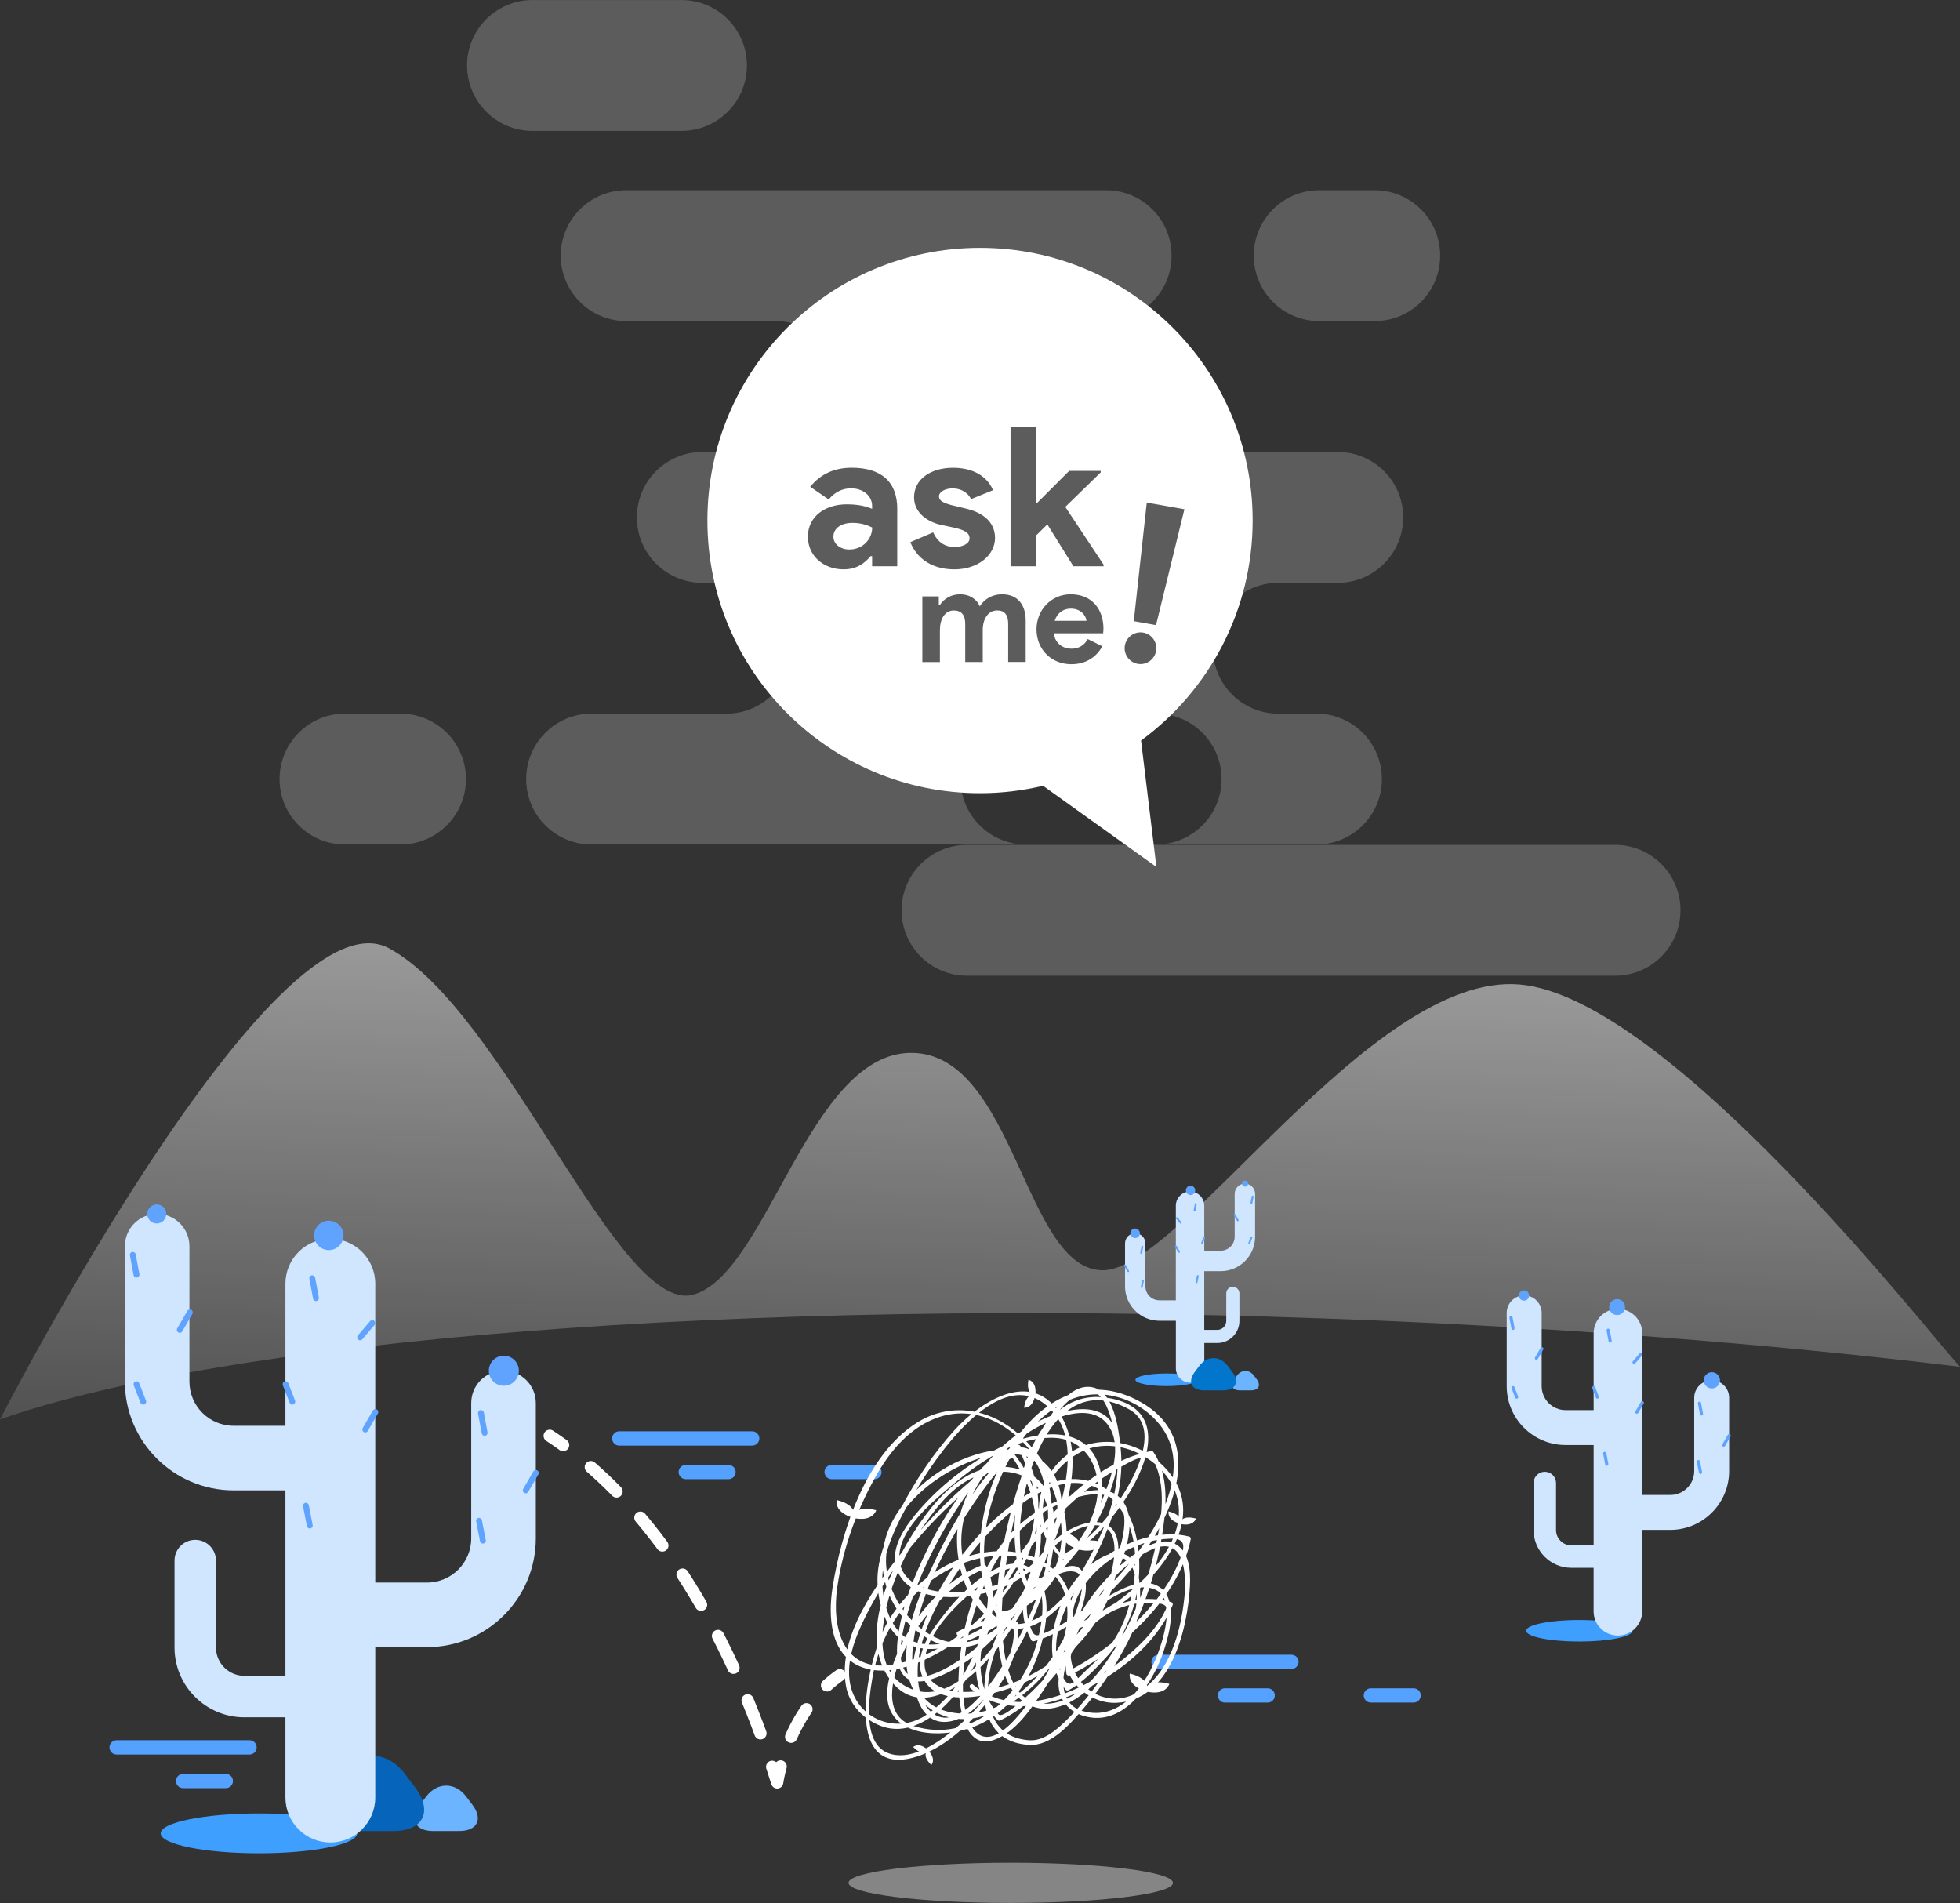<?xml version="1.0" encoding="utf-8"?>
<!-- Generator: Adobe Illustrator 23.0.3, SVG Export Plug-In . SVG Version: 6.00 Build 0)  -->
<svg version="1.1" id="Layer_1" xmlns="http://www.w3.org/2000/svg" xmlns:xlink="http://www.w3.org/1999/xlink" x="0px" y="0px"
	 viewBox="0 0 480 465.98" style="enable-background:new 0 0 480 465.98;" xml:space="preserve">
<rect x="0" y="0" width="480" height="465.98" fill="#333333" stroke="none"/>
<style type="text/css">
	.st0{opacity:0.5;fill:url(#SVGID_1_);}
	.st1{fill:#FFFFFF;}
	.st2{opacity:0.2;}
	.st3{fill:#55A1FF;}
	.st4{opacity:0.4;fill:#FFFFFF;}
	.st5{fill:none;stroke:#FFFFFF;stroke-width:3;stroke-linecap:round;stroke-linejoin:round;}
	.st6{fill:none;stroke:#FFFFFF;stroke-width:3;stroke-linecap:round;stroke-linejoin:round;stroke-dasharray:8.678,8.678;}
	.st7{fill:none;stroke:#FFFFFF;stroke-width:3;stroke-linecap:round;stroke-linejoin:round;stroke-dasharray:7.722,7.722;}
	.st8{fill:#3E9FFF;}
	.st9{fill:#6CB4FF;}
	.st10{fill:#0665BA;}
	.st11{fill:#D0E6FF;}
	.st12{fill:#60A3FE;}
	.st13{fill:#0276CC;}
</style>
<g>
	
		<linearGradient id="SVGID_1_" gradientUnits="userSpaceOnUse" x1="190.055" y1="231.135" x2="190.055" y2="350.913" gradientTransform="matrix(0.999 0.036 -0.036 0.999 62.084 -1.358)">
		<stop  offset="0" style="stop-color:#FFFFFF"/>
		<stop  offset="1" style="stop-color:#FFFFFF;stop-opacity:0.3"/>
	</linearGradient>
	<path class="st0" d="M480,334.69c-46.9-5.69-99.8-9.84-155.85-11.84C179.84,317.68,55.26,328.16,0,347.57
		c0,0,67.11-130.73,95.34-115.33c28.23,15.4,56.16,89.56,74.32,84.81c18.16-4.75,28.52-59.54,53.69-59.24
		c25.17,0.3,27.53,53.15,46.69,53.24c19.16,0.09,65.55-72.98,102.02-69.99C408.54,244.06,473.2,327.55,480,334.69z"/>
	<g>
		<path class="st1" d="M266.07,152.01h-7.77c0.56-1.87,2.07-2.98,3.9-2.98C264.79,149.02,265.97,150.83,266.07,152.01z
			 M204.1,131.41c0,1.9,1.82,3.15,3.87,3.15c3.34,0,5.63-2.57,5.63-5.39c-1.48-0.72-2.96-1.14-4.81-1.14
			C205.78,128.03,204.1,129.51,204.1,131.41z M279.44,181.33l3.76,30.96l-27.76-19.88c-4.95,1.18-10.11,1.82-15.43,1.82
			c-36.87,0-66.77-29.89-66.77-66.77c0-36.87,29.89-66.77,66.77-66.77c36.88,0,66.76,29.89,66.76,66.77
			C306.76,149.58,296,169.18,279.44,181.33z M277.66,152.1l5.45,0.96l6.95-28.37l-9.22-1.63L277.66,152.1z M219.74,124.64
			c0-6.67-3.91-10.11-11.16-10.11c-4.29,0-7.67,1.58-10.16,4.67l4.53,3.1c1.48-1.81,3.34-2.72,5.48-2.72c2.92,0,5.15,1.82,5.15,4.29
			v0.72c-1.28-0.53-3.15-1.1-6.19-1.1c-5.49,0-9.54,3.1-9.54,7.92c0,4.72,3.86,8.01,8.73,8.01c3.23,0,5.15-1.48,6.63-3.24h0.37v2.48
			h6.15V124.64z M233.71,139.42c5.97,0,9.97-3.62,9.97-7.67c0-3.44-2.29-6.05-7.06-7.2l-3.58-0.86c-1.91-0.52-3.09-1.04-3.09-2.14
			c0-1.15,1.58-1.96,3.33-1.96c1.72,0,3.62,0.77,4.53,2.63l5.39-2.19c-1.67-3.82-5.39-5.49-9.82-5.49c-5.34,0-9.53,2.72-9.53,7.25
			c0,4,3.67,6.1,6.57,6.72l3.3,0.71c2.72,0.62,3.72,1.34,3.72,2.62c0,1.14-1.43,2.1-3.72,2.1c-2.23,0-4.1-1.15-5.19-3.58l-5.58,2.39
			C224.23,136.13,227.61,139.42,233.71,139.42z M251.19,151.98c0-3.8-1.87-6.46-5.77-6.46c-2.62,0-4.46,1.34-5.48,2.95
			c-0.68-1.67-2.39-2.95-4.86-2.95c-2.09,0-3.89,1.05-4.91,2.62h-0.26v-2.1h-4.03v16.07h4.3v-7.81c0-2.72,1.21-4.82,3.38-4.82
			c1.87,0,2.82,1.08,2.82,3.28v9.34h4.29v-7.81c0-2.72,1.31-4.82,3.54-4.82c1.8,0,2.69,1.08,2.69,3.28v9.34h4.29V151.98z
			 M270.23,153.95c0-4.82-2.85-8.43-8.03-8.43c-4.85,0-8.36,3.93-8.36,8.56c0,4.95,3.63,8.56,8.52,8.56c3.64,0,6.13-1.77,7.61-4.39
			l-3.58-1.77c-0.76,1.35-2,2.36-3.97,2.36c-2,0-4-1.15-4.36-3.77h12.1c0-0.13,0-0.26,0.03-0.36c0-0.1,0-0.23,0.03-0.36V153.95z
			 M270.28,138.28l-9.39-14.16l8.67-8.44v-0.38h-7.72l-7.82,7.82h-0.29v-18.59h-6.25v34.13h6.25v-7.53l2.76-2.72l6.38,10.25h7.4
			V138.28z M283.12,159.4c0.37-2.12-1.03-4.13-3.14-4.5c-2.11-0.37-4.12,1.04-4.5,3.15c-0.37,2.11,1.04,4.13,3.15,4.5
			C280.74,162.92,282.75,161.51,283.12,159.4z"/>
		<g class="st2">
			<g>
				<g>
					<path class="st1" d="M327.62,142.71H171.99c-8.85,0-16.02-7.18-16.02-16.02c0-8.85,7.17-16.02,16.02-16.02h155.63
						c8.85,0,16.02,7.17,16.02,16.02C343.64,135.53,336.47,142.71,327.62,142.71z"/>
				</g>
				<g>
					<path class="st1" d="M395.52,238.92H236.81c-8.85,0-16.02-7.18-16.02-16.02c0-8.85,7.18-16.02,16.02-16.02h158.71
						c8.85,0,16.03,7.17,16.03,16.02C411.55,231.75,404.37,238.92,395.52,238.92z"/>
				</g>
				<g>
					<path class="st1" d="M235.23,190.77c0-8.85,7.18-16.03,16.02-16.03H144.88c-8.85,0-16.02,7.18-16.02,16.03
						c0,8.85,7.17,16.02,16.02,16.02h106.37C242.41,206.79,235.23,199.61,235.23,190.77z"/>
					<path class="st1" d="M299.16,190.77c0,8.85-7.18,16.02-16.03,16.02h39.27c8.85,0,16.02-7.18,16.02-16.02
						c0-8.85-7.17-16.03-16.02-16.03h-39.27C291.98,174.74,299.16,181.92,299.16,190.77z"/>
				</g>
				<g>
					<path class="st1" d="M336.67,78.62h-13.61c-8.85,0-16.02-7.18-16.02-16.02c0-8.85,7.17-16.02,16.02-16.02h13.61
						c8.85,0,16.02,7.18,16.02,16.02C352.7,71.44,345.52,78.62,336.67,78.62z"/>
				</g>
				<g>
					<path class="st1" d="M166.89,32.05h-36.48c-8.85,0-16.03-7.18-16.03-16.02c0-8.85,7.18-16.02,16.03-16.02h36.48
						c8.85,0,16.03,7.17,16.03,16.02C182.92,24.87,175.74,32.05,166.89,32.05z"/>
				</g>
				<g>
					<path class="st1" d="M98.09,206.79H84.48c-8.86,0-16.02-7.18-16.02-16.02c0-8.85,7.17-16.03,16.02-16.03h13.61
						c8.84,0,16.02,7.18,16.02,16.03C114.12,199.61,106.94,206.79,98.09,206.79z"/>
				</g>
				<g>
					<path class="st1" d="M270.9,78.62H153.35c-8.85,0-16.03-7.18-16.03-16.02c0-8.85,7.18-16.02,16.03-16.02H270.9
						c8.85,0,16.02,7.18,16.02,16.02C286.92,71.44,279.74,78.62,270.9,78.62z"/>
				</g>
			</g>
			<path class="st1" d="M256.09,94.64c0-8.85,7.18-16.02,16.02-16.02h-82.18c8.85,0,16.02,7.17,16.02,16.02
				c0,8.85-7.17,16.03-16.02,16.03h82.18C263.26,110.67,256.09,103.49,256.09,94.64z"/>
			<path class="st1" d="M297.04,158.73c0-8.85,7.17-16.03,16.02-16.03H177.89c8.85,0,16.02,7.17,16.02,16.03
				c0,8.85-7.17,16.02-16.02,16.02h135.17C304.21,174.75,297.04,167.58,297.04,158.73z"/>
		</g>
	</g>
	<g>
		<g>
			<path class="st3" d="M184.21,353.98h-32.56c-0.97,0-1.74-0.78-1.74-1.75c0-0.97,0.78-1.75,1.74-1.75h32.56
				c0.97,0,1.75,0.78,1.75,1.75C185.97,353.19,185.18,353.98,184.21,353.98z"/>
		</g>
		<g>
			<g>
				<path class="st3" d="M178.41,362.2h-10.47c-0.97,0-1.75-0.78-1.75-1.74c0-0.96,0.78-1.75,1.75-1.75h10.47
					c0.96,0,1.75,0.78,1.75,1.75C180.16,361.42,179.38,362.2,178.41,362.2z"/>
			</g>
			<g>
				<path class="st3" d="M214.14,362.2h-10.48c-0.96,0-1.75-0.78-1.75-1.74c0-0.96,0.78-1.75,1.75-1.75h10.48
					c0.96,0,1.75,0.78,1.75,1.75C215.89,361.42,215.11,362.2,214.14,362.2z"/>
			</g>
		</g>
		<g>
			<path class="st3" d="M61.11,429.63H28.55c-0.96,0-1.74-0.78-1.74-1.75c0-0.97,0.78-1.75,1.74-1.75h32.56
				c0.96,0,1.75,0.77,1.75,1.75C62.86,428.85,62.08,429.63,61.11,429.63z"/>
		</g>
		<g>
			<g>
				<path class="st3" d="M55.31,437.86H44.84c-0.97,0-1.75-0.78-1.75-1.75c0-0.96,0.78-1.74,1.75-1.74h10.47
					c0.96,0,1.74,0.78,1.74,1.74C57.06,437.08,56.28,437.86,55.31,437.86z"/>
			</g>
			<g>
				<path class="st3" d="M91.04,437.86H80.56c-0.96,0-1.75-0.78-1.75-1.75c0-0.96,0.79-1.74,1.75-1.74h10.48
					c0.97,0,1.75,0.78,1.75,1.74C92.79,437.08,92.01,437.86,91.04,437.86z"/>
			</g>
		</g>
		<g>
			<path class="st3" d="M316.27,408.68h-32.56c-0.96,0-1.74-0.78-1.74-1.74c0-0.96,0.78-1.74,1.74-1.74h32.56
				c0.97,0,1.75,0.78,1.75,1.74C318.01,407.9,317.23,408.68,316.27,408.68z"/>
		</g>
		<g>
			<g>
				<path class="st3" d="M310.46,416.91h-10.47c-0.96,0-1.75-0.78-1.75-1.75c0-0.97,0.79-1.75,1.75-1.75h10.47
					c0.97,0,1.74,0.78,1.74,1.75C312.21,416.13,311.43,416.91,310.46,416.91z"/>
			</g>
			<g>
				<path class="st3" d="M346.19,416.91h-10.48c-0.96,0-1.74-0.78-1.74-1.75c0-0.97,0.78-1.75,1.74-1.75h10.48
					c0.96,0,1.75,0.78,1.75,1.75C347.94,416.13,347.15,416.91,346.19,416.91z"/>
			</g>
		</g>
	</g>
	<g>
		<g>
			<g>
				<path class="st1" d="M235.06,400.53c3.14-1.64,6.24-3.08,9.85-3.17c3.14-0.07,3.58,1.11,3.32,3.67
					c-0.33,3.21-1.71,6.31-3.24,9.1c-3.07,5.62-7.6,10.52-12.65,14.42c-3.83,2.96-9.68,6.58-14.71,4.78
					c-6.51-2.33-4.83-13.54-3.97-18.51c2.49-14.47,13.24-27.19,28.07-29.6c5.2-0.85,10.89-0.05,15.12,3.25
					c4.88,3.81,5.23,10.35,3.88,15.92c-1.16,4.79-16.49,34.31-23.04,21.9c-2.38-4.5-1.99-10.53-1.53-15.4
					c0.64-6.73,2.49-13.35,5.21-19.53c2.74-6.19,6.76-11.99,12.37-15.89c4.39-3.05,13.71-7.64,19.03-4.56
					c4.38,2.54,2.14,10.17,1.02,13.81c-2.08,6.71-5.58,13-9.36,18.88c-3.79,5.89-8.2,11.51-13.43,16.2
					c-0.82,0.74-5.48,4.99-6.4,4.03c-2.67-2.78-3.97-6.46-4.37-10.23c-0.88-8.23,3.12-16.7,7.23-23.54
					c4.52-7.54,10.47-14.27,17.13-19.98c2.94-2.52,6.11-4.76,9.49-6.64c2.41-1.34,7.17-4.46,8.7-1.21
					c3.25,6.89,1.29,16.24-0.45,23.25c-2.13,8.55-5.69,16.89-10.55,24.23c-3.77,5.7-9.49,12.2-17.02,11.43
					c-6.8-0.7-8.48-9.33-9.09-14.76c-0.86-7.72,0.05-15.68,1.31-23.3c1.04-6.29,2.44-12.71,4.88-18.62
					c2.75-6.66,5.62-15.62,12.48-19.25c8.12-4.3,9.47,14.63,9.32,18.64c-0.3,7.65-3.49,15.38-7.08,22.03
					c-3.27,6.06-8.15,13.28-15.07,15.42c-8.09,2.51-13.44-7.38-15.23-13.71c-3.34-11.82,3.5-23.46,12.5-30.66
					c5.12-4.09,18.89-11.73,23.3-2.76c2.58,5.25-0.3,12.53-2.28,17.45c-2.66,6.61-6.85,12.12-11.74,17.24
					c-5.11,5.34-10.95,10.11-17.39,13.76c-5.04,2.85-11.65,5.56-17.37,3.17c-6.04-2.53-7.89-11.84-7.05-17.6
					c1.04-7.14,5.04-14.17,8.7-20.24c5.55-9.19,21.76-32.11,33.36-17.67c4.92,6.12,3.1,15.85,1.27,22.74
					c-2.18,8.18-5.95,16-10.48,23.12c-3.5,5.5-7.6,9.84-12.94,13.54c-3.17,2.19-6.94,4.63-10.9,4.97
					c-18.98,1.65,25.24-84.44,31.03-44.25c0.95,6.6,0.16,11.93-2.33,18.09c-3.18,7.85-7.67,15.36-13.23,21.74
					c-5.02,5.76-12.34,11.07-19.77,6.18c-6.32-4.16-5.24-13.44-3.67-19.7c1.92-7.65,5.77-14.89,10.41-21.22
					c3.77-5.14,8.42-10.03,14.97-10.94c10.96-1.51,15.26,6.49,14.49,16.3c-0.84,10.64-5.54,21.31-11.14,30.27
					c-2.63,4.2-10.82,16.92-17.33,12.6c-3.8-2.53-4.3-9.07-3.8-13.04c1.01-8.09,5.53-15.87,10.04-22.46
					c7.31-10.68,26.94-31.37,39.22-15.04c5.34,7.11,4.4,17.94,1.79,25.86c-1.3,3.95-3.44,7.66-6.4,10.6
					c-1.76,1.74-3.61,3.37-5.34,5.14c-1.24,1.27-2.37,2.37-3.51,0.56c-0.5-0.8-0.85-1.69-1.18-2.57
					c-2.38-6.41,0.44-13.97,3.91-19.39c2.05-3.2,7.79-10.42,12.31-7.43c2.59,1.71,2.61,6.3,2.65,8.98c0.04,3.63-1.11,6.48-2.68,9.69
					c-3.75,7.65-8.85,15.16-15.01,21.07c-2.25,2.15-5.26,4.66-8.57,4.45c-5.05-0.32-8.43-2.95-9.64-7.88
					c-1.88-7.68,1.66-17.06,6.05-23.27c2.3-3.26,10.03-11.49,14.81-10.06c3.67,1.09,0.26,9.52-0.53,11.47
					c-4.34,10.76-14.69,24.03-27.57,23.19c-18.06-1.17-11.25-23.42-6.74-33.67c3.17-7.21,7.26-14.05,11.83-20.46
					c1.74-2.44,3.6-4.79,5.59-7.02c0.87-0.98,1.8-1.9,2.77-2.79c1.18-1.08,1.75,1.41,2.34,2.63c9.93,20.56-12.71,46.32-32.71,49.37
					c-11.99,1.83-14.64-9.15-13.3-18.82c1.36-9.78,5.09-19.91,10.09-28.41c3.34-5.68,8.02-10.94,14.34-13.24
					c20.89-7.59,39.86,26.78,25.55,41.98c-1.9,2.02-4.32,3.48-6.82,4.62c-2.26,1.03-3.2,1.21-4.47-1.17
					c-1.01-1.91-1.62-4.01-2.07-6.11c-1.73-8.09,0.17-16.84,3.25-24.35c3.1-7.57,8.36-14.86,15.74-18.73
					c7.7-4.04,17.11-1.64,22.77,4.71c11.68,13.11-4.8,33.9-14.35,42.81c-2.77,2.59-5.81,4.91-9.06,6.86
					c-1.29,0.78-2.65,1.44-4.04,2.03c-2.32,0.99-2.74,0.91-3.62-1.42c-2.3-6.1,0.26-12.78,4.06-17.64c2.8-3.58,7.77-7.86,12.68-7.23
					c6.93,0.88,2.68,13.81,1.37,17.2c-5.15,13.39-20.11,23.76-34.54,23.56c-4.79-0.07-10.01-2.19-9.44-7.79
					c0.76-7.41,8.77-14.54,14.14-18.87c3.64-2.93,9.93-6.26,13.08-0.95c2.55,4.31,1.6,10.46,0.42,15.02
					c-3.39,13.1-15.86,25.53-30.42,20.92c-7.73-2.45-5.24-11.89-2.81-17.31c3.15-7.06,8.48-13.52,14.68-18.1
					c1.38-1.02,2.86-1.86,4.42-2.57c1.49-0.68,1.51,1.81,1.71,2.92c0.73,4-0.16,8.32-1.26,12.16c-2.25,7.84-6.96,16.09-14.03,20.49
					c-6.72,4.18-15.48,1.06-17.85-6.52c-1.94-6.22,1.07-13.27,3.85-18.73c6.73-13.24,17.8-25.42,29.6-34.34
					c1.83-1.38,3.75-2.68,5.85-3.61c0.42-0.19,3,4.79,3.35,5.53c1.11,2.3,1.76,4.79,2.21,7.3c1.51,8.33-0.66,17.39-5.35,24.38
					c-4.29,6.4-11.54,10.17-18.95,6.74c-6.8-3.15-12.08-11.22-12.12-18.7c-0.07-11.91,11.7-21.29,21.95-24.87
					c4.76-1.66,10.6-2.33,15.09,0.44c5.2,3.21,5.59,10.75,4.31,16.07c-2.82,11.76-17.15,17.1-28.05,15.86
					c-4.38-0.5-9.42-2.61-9.98-7.53c-0.82-7.14,7.55-14.05,12.24-18.04c6.89-5.86,15.79-12.29,25.3-12.13
					c6.1,0.09,10.18,4.5,10.9,10.34c0.87,7.05-3.18,14.03-7.83,18.96c-1.19,1.26-8.45,7.77-9.15,6.29c-1.59-3.37-1.91-7.41-2-11.08
					c-0.33-13.21,7.8-41.82,26.67-31.53c7.5,4.09,2.32,14.77-0.79,19.95c-3.57,5.94-8.73,12.3-15.02,15.48
					c-1.49,0.76-4.47-6.1-4.79-7.14c-0.61-2.04-0.53-4.2-0.19-6.27c0.83-5.07,4.67-9.29,9.12-11.55c9.79-5,23.73,3.35,23.95,14.27
					c0.18,9.25-8.36,17.41-15.16,22.47c-0.58,0.43-10.5,6.4-10.67,5.59c-1.02-5.06,2.28-9.88,5.69-13.21
					c3.12-3.04,7.07-5.17,11.14-6.61c2.28-0.81,4.71-1.2,7.12-1.26c3.8-0.09,3.25,2.28,2.12,5.14c-4.2,10.61-14.1,19.37-23.6,25.23
					c-0.95,0.59-1.94,1.12-2.93,1.64c-0.62,0.33-0.33-0.73-0.33-1.45c0.01-1.54,0.36-3.09,0.77-4.57c0.96-3.5,2.77-6.75,4.75-9.77
					c3.52-5.4,8.44-10.83,14.4-13.54c8.4-3.81,8.63,6.67,7.99,12.2c-0.93,8.12-3.54,18.08-11.07,22.59
					c-10.39,6.24-21.34-5.87-14.74-15.71c3.14-4.7,12.59-11.81,18.61-9.33c5.25,2.16,2.13,12.01,0.81,15.58
					c-2.86,7.71-9.16,16.92-18.57,14.17c-4.94-1.44-5.25-6.85-4.05-11c1.43-4.97,5.08-9.19,9.25-12.11
					c2.36-1.65,5.12-2.65,7.94-3.16c1.26-0.23,8.32-0.75,7.32,1.43c-2.52,5.47-7.37,9.88-12.07,13.47
					c-9.29,7.09-24.9,13.85-35.13,4.93c-0.54-0.47-1.17,0.44-0.64,0.9c7.75,6.76,18.47,4.62,27.05,0.71
					c9.09-4.14,18.58-11.63,22.47-21.09c0.11-0.26-0.04-0.63-0.32-0.71c-12.42-3.63-26.36,5.82-27.6,18.85
					c-0.45,4.79,2.43,8.24,6.99,9.23c5.11,1.11,9.24-1.43,12.53-5.11c3.71-4.15,6.11-9.63,7.35-15.01
					c0.78-3.35,1.37-8.83-1.72-11.33c-4.02-3.24-9.96,0.16-13.6,2.31c-4.52,2.67-8.61,6.61-9.8,11.88
					c-1.66,7.35,5.21,14.14,12.38,13.83c13.38-0.57,17.44-18.05,18.02-28.62c0.2-3.64-0.11-8.59-3.83-10.41
					c-3.47-1.68-7.94,1.32-10.59,3.26c-8.08,5.92-17.37,17.99-15.83,28.65c0.05,0.35,0.46,0.56,0.78,0.4
					c12.8-6.38,26.76-18.8,29.68-33.41c0.04-0.22-0.14-0.51-0.36-0.57c-12.33-3.26-32.18,8.38-29.3,22.64
					c0.08,0.38,0.44,0.53,0.78,0.41c14.56-5.2,38.25-26.54,20.94-41.46c-7.23-6.23-18.29-6.79-24.87,0.73
					c-6.26,7.16-5.79,16.66,1.22,23.07c0.14,0.13,0.39,0.12,0.56,0.05c11.53-5.19,33.62-36.02,10.4-39.46
					c-20.69-3.07-26.83,33.57-19.69,46.97c0.13,0.25,0.46,0.42,0.74,0.27c9.97-5.73,20.47-17.07,17.37-29.61
					c-3.08-12.38-17.71-9.13-25.93-4.72c-7.72,4.14-15.2,10.27-20.52,17.25c-2.41,3.16-4.89,7.83-3.35,11.89
					c3.15,8.29,15.73,7.39,22.5,5.56c10.04-2.73,18.36-10.74,17.89-21.68c-0.43-9.96-7.77-14.49-17.19-12.91
					c-9.81,1.64-19.95,8.72-24.47,17.64c-5.29,10.44-0.82,23.2,9.62,28.71c9.89,5.23,18.76-1.87,23.26-10.61
					c5.69-11.03,4.93-25.2-2.84-34.98c-0.16-0.2-0.44-0.24-0.66-0.15c-4.34,1.77-8.11,5.08-11.6,8.13c-5.23,4.58-10,9.71-14.4,15.09
					c-7.16,8.76-16.56,21.5-14.57,33.59c0.8,4.83,4.46,8.52,8.97,10.08c5.45,1.89,10.91-1.07,14.83-4.69
					c7.97-7.37,15.85-23.93,10.54-34.65c-0.14-0.29-0.45-0.37-0.73-0.27c-11.29,4.11-21.39,17.66-23.3,29.35
					c-2.21,13.57,14.54,13.79,23.17,9.37c9.56-4.89,15.08-16.49,15.65-26.85c0.42-7.65-3.57-14.97-11.97-11.07
					c-6.26,2.9-11.72,9.19-15.6,14.72c-2.36,3.37-4.59,8.02-2.72,12.08c3.97,8.66,19.42,3.75,25.41,1
					c12.3-5.64,22.42-18.16,22.5-32.11c0.05-10.22-10-7.32-15.24-2.83c-7.07,6.06-10.74,16.2-6.11,24.77
					c0.11,0.21,0.35,0.37,0.6,0.31c18.65-4.58,52.43-45.25,25.23-59.11c-27.19-13.86-47.83,33.43-33.95,53.15
					c0.1,0.14,0.35,0.24,0.52,0.19c9.6-2.95,16.18-10.12,16.25-20.42c0.07-9.34-4.93-18.6-11.85-24.65
					c-7.09-6.21-16.73-7.81-24.86-2.65c-12.52,7.94-18.45,26.59-20.6,40.33c-1.11,7.07-0.65,16.55,7.16,19.49
					c6.98,2.62,15.55-1.35,21.32-5.07c15.86-10.21,29.21-31.1,17.44-49.18c-0.17-0.26-0.57-0.24-0.78-0.06
					c-9.7,7.76-16.59,20.53-21.6,31.64c-4.04,8.95-9.84,24.5-0.48,32.18c9.24,7.58,21.49,0.27,28.08-6.97
					c3.84-4.22,6.88-9.25,9.01-14.54c1.25-3.1,2.63-7.19,1.44-10.51c-2.99-8.36-18.14,8.81-19.7,11.49
					c-5.35,9.18-9.3,29.03,6.19,30.06c5.48,0.37,10.15-5.19,13.35-8.9c5-5.79,9.23-12.51,12.39-19.47
					c2.58-5.67,2.92-22.89-7.55-17.71c-10.56,5.22-16.72,22.96-9.18,32.58c0.15,0.19,0.45,0.25,0.66,0.14
					c3.65-1.93,6.95-5.59,9.74-8.61c2.35-2.54,3.96-5.72,5.21-8.92c2.71-6.92,3.24-14.99,1.14-22.13
					c-1.7-5.75-6.1-10.72-12.17-11.84c-6-1.11-11.64,1.76-16.4,5.13c-11.89,8.41-22.15,23.27-25.17,37.57
					c-1.12,5.29,0,17.05,7.77,16.52c7.13-0.48,12.89-10.13,16.08-15.42c5.21-8.64,9.23-18.58,10.31-28.65
					c0.76-7.01-0.63-15.39-8.32-17.7c-11.17-3.35-19.55,5.59-25.15,13.97c-6.18,9.24-14.23,25.72-7.36,36.51
					c7.96,12.5,21.59,0.33,27.35-7.25c4.71-6.2,8.47-13.29,11.2-20.58c1.99-5.31,2.19-10.08,1.53-15.67
					c-0.52-4.35-2.06-12.84-8.09-12.44c-5.69,0.38-10.34,6.56-13.45,10.68c-5.17,6.85-9.26,14.63-12.44,22.59
					c-2.78,6.95-9.29,29.26,6.24,22.97c10.83-4.38,18.22-13.58,23.67-23.54c5.92-10.82,13.44-28.19,6.65-40.21
					c-6.77-11.99-19.48-4.08-26.12,3.19c-5.27,5.78-9.6,12.34-13.23,19.26c-2.67,5.09-5.53,11.02-5.73,16.87
					c-0.16,4.94,1.44,11.74,5.46,15.04c3.76,3.08,8.52,2.96,12.99,1.72c12.25-3.39,23.18-13.78,30.84-23.5
					c4.06-5.15,6.84-11.06,8.67-17.36c1.17-4.04,1.93-8.83,0-12.76c-3.44-7-13.36-3.93-18.59-1.29
					c-8.95,4.53-16.49,12.97-19.13,22.72c-2.56,9.46,1.18,25.33,12.14,27.85c5.21,1.2,10.2-2.99,13.45-6.49
					c4.8-5.16,8.18-11.71,10.7-18.23c2.48-6.4,3.73-12.87,2.98-19.7c-0.44-4.05-1.54-13.62-7.02-14.54
					c-4.72-0.79-8.42,4.45-10.65,7.82c-3.66,5.54-6.08,12.06-7.96,18.4c-3.8,12.87-6.38,28.06-3.51,41.34
					c0.94,4.39,3.07,8.89,7.49,10.59c4.85,1.87,10.03-0.9,13.6-4.02c11.19-9.79,17.15-27.38,18.77-41.72
					c0.62-5.49,0.56-11.86-2.7-16.57c-0.1-0.15-0.34-0.22-0.52-0.19c-14.11,2.71-26.11,16.22-33.76,27.52
					c-7.19,10.62-14.36,27.4-3.89,38.3c0.17,0.18,0.42,0.25,0.66,0.14c10.85-5.15,18.77-17.61,24.35-27.73
					c3.28-5.95,11.48-20.64,4.82-26.96c-2.95-2.81-8.15-1.57-11.5-0.43c-6.18,2.09-11.41,5.07-15.69,10.03
					c-8.01,9.28-11.81,22.75-12.16,34.82c-0.13,4.7,0.77,17.9,8.77,15.01c5.28-1.91,9.02-7.63,11.97-12.04
					c3.75-5.61,6.92-12.16,7.05-19.02c0.18-9.72-8.14-15.07-17.07-15.13c-11.73-0.08-22.32,7.61-28.1,17.39
					c-4.77,8.07-11.85,38.7,6.91,32.99c6.97-2.12,12.89-7.78,17.39-13.28c4.34-5.3,8.38-12.33,7.64-19.42
					c-0.02-0.18-0.17-0.37-0.35-0.42c-5.26-1.71-9.69-0.04-14.4,2.44C233.96,399.86,234.43,400.86,235.06,400.53L235.06,400.53z"/>
			</g>
		</g>
		<g>
			<path class="st1" d="M204.88,367.3c0,0-0.72,3.03,4.13,4.38C209.01,371.68,210.42,368.65,204.88,367.3z"/>
			<path class="st1" d="M214.58,369.81c0,0-0.82,3.01-5.72,1.86C208.86,371.67,209.08,368.33,214.58,369.81z"/>
		</g>
		<g>
			<path class="st1" d="M260.2,375.08c0,0-0.72,3.03,4.13,4.38C264.33,379.46,265.74,376.42,260.2,375.08z"/>
			<path class="st1" d="M269.9,377.59c0,0-0.82,3.01-5.72,1.86C264.18,379.45,264.4,376.11,269.9,377.59z"/>
		</g>
		<g>
			<path class="st1" d="M286.18,370.1c0,0-0.51,2.1,2.86,3.03C289.03,373.14,290.01,371.03,286.18,370.1z"/>
			<path class="st1" d="M292.9,371.85c0,0-0.57,2.08-3.96,1.29C288.93,373.13,289.08,370.82,292.9,371.85z"/>
		</g>
		<g>
			<path class="st1" d="M228.08,432.19c0,0,1.34-1.41-0.85-3.66C227.23,428.53,225.52,429.72,228.08,432.19z"/>
			<path class="st1" d="M223.64,427.79c0,0,1.39-1.36,3.67,0.79C227.31,428.58,226.14,430.31,223.64,427.79z"/>
		</g>
		<path class="st1" d="M276.68,409.81c0,0-0.73,3.03,4.12,4.38C280.8,414.19,282.21,411.16,276.68,409.81z"/>
		<path class="st1" d="M286.37,412.33c0,0-0.83,3.01-5.73,1.85C280.65,414.18,280.87,410.84,286.37,412.33z"/>
		<path class="st1" d="M250.8,344.7c0,0,2.14,0.29,2.73-3.15C253.53,341.56,251.34,340.79,250.8,344.7z"/>
		<path class="st1" d="M251.86,337.85c0,0,2.13,0.36,1.68,3.81C253.53,341.66,251.22,341.74,251.86,337.85z"/>
	</g>
	<path class="st4" d="M287.26,461.05c0,2.72-17.79,4.92-39.73,4.92c-21.94,0-39.73-2.21-39.73-4.92c0-2.72,17.79-4.93,39.73-4.93
		C269.47,456.12,287.26,458.33,287.26,461.05z"/>
	<g>
		<g>
			<path class="st5" d="M134.62,351.58c1.09,0.72,2.18,1.47,3.29,2.27"/>
			<path class="st6" d="M144.69,359.25c15.25,13.27,31.03,34.91,43.02,69.29"/>
			<path class="st5" d="M189.1,432.64c0.41,1.25,0.82,2.52,1.23,3.81c0,0,0.21-1.52,0.85-3.9"/>
			<path class="st7" d="M193.75,425.28c1.42-3.19,3.39-6.65,6.1-9.8"/>
			<path class="st5" d="M202.54,412.7c0.97-0.88,2.01-1.72,3.12-2.49"/>
		</g>
	</g>
	<g>
		<path class="st8" d="M87.47,448.93c0,2.69-10.77,4.88-24.06,4.88s-24.06-2.18-24.06-4.88c0-2.69,10.77-4.88,24.06-4.88
			S87.47,446.23,87.47,448.93z"/>
		<g>
			<path class="st9" d="M102.88,441.9c-2.69,3.56-1.24,6.46,3.21,6.46h6.36c4.46,0,5.9-2.91,3.22-6.46l-1.51-1.99
				c-2.69-3.56-7.09-3.56-9.78,0L102.88,441.9z"/>
		</g>
		<g>
			<path class="st10" d="M80.36,437.62c-4.47,5.91-2.07,10.75,5.34,10.75h10.58c7.41,0,9.82-4.83,5.34-10.75l-2.51-3.31
				c-4.47-5.91-11.79-5.91-16.26,0L80.36,437.62z"/>
		</g>
		<g>
			<path class="st11" d="M123.31,335.65c-4.37,0-7.91,3.54-7.91,7.91v33.15c0,5.96-4.85,10.81-10.82,10.81H91.9v-73.18
				c0-6.08-4.93-11-11-11c-6.08,0-11,4.92-11,11v34.79H57.21c-5.97,0-10.82-4.85-10.82-10.82v-33.15c0-4.37-3.54-7.91-7.9-7.91
				c-4.37,0-7.91,3.54-7.91,7.91v33.15c0,14.68,11.95,26.63,26.63,26.63H69.9v45.42H59.83c-3.83,0-6.94-3.12-6.94-6.94v-21.28
				c0-2.8-2.27-5.08-5.07-5.08c-2.81,0-5.08,2.27-5.08,5.08v21.28c0,9.42,7.67,17.09,17.09,17.09H69.9v19.65c0,6.08,4.92,11,11,11
				c6.07,0,11-4.92,11-11v-36.83h12.69c14.68,0,26.63-11.94,26.63-26.62v-33.15C131.22,339.19,127.68,335.65,123.31,335.65z"/>
			<g>
				<g>
					<path class="st12" d="M71.59,343.95c-0.29,0-0.56-0.18-0.67-0.46l-1.66-4.28c-0.14-0.37,0.04-0.79,0.41-0.93
						c0.37-0.15,0.79,0.04,0.93,0.41l1.66,4.28c0.14,0.37-0.04,0.79-0.41,0.93C71.76,343.93,71.67,343.95,71.59,343.95z"/>
				</g>
				<g>
					<path class="st12" d="M35.08,343.95c-0.29,0-0.56-0.18-0.67-0.46l-1.66-4.28c-0.14-0.37,0.04-0.79,0.41-0.93
						c0.37-0.15,0.79,0.04,0.93,0.41l1.66,4.28c0.14,0.37-0.04,0.79-0.41,0.93C35.26,343.93,35.17,343.95,35.08,343.95z"/>
				</g>
				<g>
					<path class="st12" d="M88.19,328.2c-0.17,0-0.33-0.06-0.47-0.17c-0.3-0.26-0.34-0.71-0.08-1.02l2.98-3.49
						c0.26-0.3,0.72-0.34,1.02-0.08c0.3,0.26,0.34,0.71,0.08,1.01l-2.98,3.49C88.59,328.11,88.39,328.2,88.19,328.2z"/>
				</g>
				<g>
					<path class="st12" d="M75.86,374.28c-0.33,0-0.64-0.24-0.7-0.58l-0.95-4.86c-0.08-0.39,0.18-0.77,0.57-0.84
						c0.38-0.08,0.77,0.18,0.84,0.57l0.95,4.86c0.08,0.39-0.18,0.77-0.57,0.84C75.96,374.28,75.91,374.28,75.86,374.28z"/>
				</g>
				<g>
					<path class="st12" d="M118.26,377.98c-0.34,0-0.64-0.24-0.7-0.58l-0.95-4.85c-0.08-0.39,0.18-0.77,0.57-0.85
						c0.4-0.08,0.77,0.18,0.84,0.57l0.95,4.85c0.08,0.39-0.18,0.77-0.57,0.84C118.35,377.97,118.31,377.98,118.26,377.98z"/>
				</g>
				<g>
					<path class="st12" d="M89.45,350.76c-0.12,0-0.25-0.03-0.36-0.1c-0.34-0.2-0.46-0.64-0.26-0.98l2.48-4.28
						c0.2-0.35,0.64-0.46,0.98-0.26c0.34,0.2,0.46,0.64,0.26,0.98l-2.48,4.28C89.94,350.63,89.69,350.76,89.45,350.76z"/>
				</g>
				<g>
					<path class="st12" d="M128.75,365.67c-0.12,0-0.25-0.03-0.36-0.1c-0.34-0.2-0.46-0.64-0.26-0.98l2.48-4.28
						c0.2-0.34,0.64-0.46,0.98-0.26c0.34,0.2,0.46,0.64,0.26,0.98l-2.48,4.28C129.23,365.54,128.99,365.67,128.75,365.67z"/>
				</g>
				<g>
					<path class="st12" d="M44.02,326.37c-0.12,0-0.25-0.03-0.36-0.1c-0.34-0.2-0.46-0.64-0.26-0.98l2.48-4.28
						c0.2-0.35,0.64-0.46,0.98-0.26c0.34,0.2,0.46,0.64,0.26,0.98l-2.48,4.28C44.51,326.24,44.27,326.37,44.02,326.37z"/>
				</g>
				<g>
					<path class="st12" d="M77.37,318.58c-0.34,0-0.64-0.24-0.7-0.59l-0.91-4.86c-0.07-0.39,0.18-0.77,0.58-0.84
						c0.38-0.07,0.77,0.18,0.84,0.58l0.91,4.86c0.07,0.39-0.18,0.77-0.58,0.84C77.46,318.57,77.42,318.58,77.37,318.58z"/>
				</g>
				<g>
					<path class="st12" d="M118.69,351.58c-0.34,0-0.64-0.24-0.71-0.59l-0.91-4.86c-0.07-0.39,0.19-0.77,0.58-0.84
						c0.38-0.07,0.77,0.18,0.84,0.58l0.9,4.86c0.07,0.39-0.18,0.77-0.57,0.84C118.78,351.57,118.74,351.58,118.69,351.58z"/>
				</g>
				<g>
					<path class="st12" d="M33.42,312.85c-0.34,0-0.64-0.24-0.7-0.59l-0.91-4.86c-0.07-0.39,0.18-0.77,0.58-0.84
						c0.38-0.06,0.77,0.18,0.84,0.58l0.91,4.86c0.07,0.39-0.19,0.77-0.58,0.84C33.51,312.85,33.47,312.85,33.42,312.85z"/>
				</g>
			</g>
			<g>
				<g>
					<path class="st12" d="M84.13,302.51c0,1.99-1.61,3.6-3.6,3.6c-1.99,0-3.6-1.62-3.6-3.6c0-1.99,1.61-3.6,3.6-3.6
						C82.51,298.91,84.13,300.53,84.13,302.51z"/>
				</g>
				<g>
					<path class="st12" d="M127.07,335.65c0,2.03-1.65,3.68-3.68,3.68c-2.03,0-3.68-1.65-3.68-3.68c0-2.03,1.65-3.68,3.68-3.68
						C125.42,331.97,127.07,333.62,127.07,335.65z"/>
				</g>
				<g>
					<path class="st12" d="M40.72,297.26c0,1.29-1.04,2.33-2.33,2.33c-1.29,0-2.33-1.04-2.33-2.33c0-1.29,1.04-2.33,2.33-2.33
						C39.68,294.93,40.72,295.98,40.72,297.26z"/>
				</g>
			</g>
		</g>
	</g>
	<g>
		<path class="st8" d="M399.79,399.32c0,1.46-5.83,2.64-13.02,2.64c-7.19,0-13.03-1.18-13.03-2.64c0-1.46,5.83-2.64,13.03-2.64
			C393.95,396.68,399.79,397.86,399.79,399.32z"/>
		<g>
			<path class="st11" d="M419.19,338c-2.36,0-4.28,1.92-4.28,4.28v17.94c0,3.23-2.63,5.85-5.86,5.85h-6.87v-39.61
				c0-3.29-2.67-5.95-5.95-5.95c-3.29,0-5.95,2.66-5.95,5.95v18.83h-6.87c-3.23,0-5.86-2.63-5.86-5.86v-17.94
				c0-2.36-1.91-4.28-4.28-4.28c-2.37,0-4.28,1.92-4.28,4.28v17.94c0,7.95,6.47,14.41,14.42,14.41h6.87v24.58h-5.45
				c-2.07,0-3.76-1.69-3.76-3.76v-11.52c0-1.52-1.23-2.75-2.75-2.75c-1.52,0-2.75,1.23-2.75,2.75v11.52c0,5.1,4.15,9.25,9.25,9.25
				h5.45v10.64c0,3.29,2.66,5.95,5.95,5.95c3.29,0,5.95-2.67,5.95-5.95v-19.93h6.87c7.95,0,14.42-6.47,14.42-14.41v-17.94
				C423.47,339.92,421.55,338,419.19,338z"/>
			<g>
				<g>
					<path class="st12" d="M391.19,342.5c-0.16,0-0.3-0.1-0.36-0.25l-0.9-2.32c-0.08-0.2,0.02-0.43,0.22-0.5
						c0.2-0.08,0.43,0.02,0.5,0.22l0.9,2.32c0.08,0.2-0.02,0.43-0.22,0.5C391.28,342.49,391.24,342.5,391.19,342.5z"/>
				</g>
				<g>
					<path class="st12" d="M371.43,342.5c-0.16,0-0.3-0.1-0.36-0.25l-0.9-2.32c-0.08-0.2,0.02-0.43,0.22-0.5
						c0.2-0.08,0.43,0.02,0.5,0.22l0.9,2.32c0.08,0.2-0.02,0.43-0.22,0.5C371.53,342.49,371.48,342.5,371.43,342.5z"/>
				</g>
				<g>
					<path class="st12" d="M400.18,333.97c-0.09,0-0.18-0.03-0.25-0.09c-0.16-0.14-0.18-0.39-0.04-0.55l1.61-1.89
						c0.14-0.16,0.39-0.18,0.55-0.04c0.16,0.14,0.18,0.39,0.04,0.55l-1.62,1.89C400.4,333.93,400.29,333.97,400.18,333.97z"/>
				</g>
				<g>
					<path class="st12" d="M393.5,358.91c-0.18,0-0.35-0.13-0.38-0.31l-0.52-2.63c-0.04-0.21,0.1-0.42,0.31-0.46
						c0.21-0.04,0.41,0.09,0.46,0.31l0.51,2.63c0.04,0.21-0.1,0.42-0.31,0.46C393.56,358.91,393.53,358.91,393.5,358.91z"/>
				</g>
				<g>
					<path class="st12" d="M416.45,360.91c-0.18,0-0.35-0.13-0.38-0.31l-0.52-2.62c-0.04-0.21,0.1-0.42,0.31-0.46
						c0.22-0.04,0.42,0.1,0.46,0.31l0.52,2.63c0.04,0.21-0.1,0.42-0.31,0.46C416.5,360.91,416.48,360.91,416.45,360.91z"/>
				</g>
				<g>
					<path class="st12" d="M400.86,346.18c-0.07,0-0.13-0.02-0.2-0.05c-0.18-0.11-0.25-0.35-0.14-0.53l1.34-2.32
						c0.11-0.19,0.35-0.25,0.53-0.14c0.19,0.11,0.25,0.35,0.14,0.53l-1.34,2.32C401.12,346.11,400.99,346.18,400.86,346.18z"/>
				</g>
				<g>
					<path class="st12" d="M422.13,354.25c-0.06,0-0.13-0.02-0.19-0.05c-0.19-0.11-0.25-0.35-0.14-0.53l1.34-2.32
						c0.11-0.19,0.35-0.25,0.53-0.14c0.19,0.11,0.25,0.35,0.14,0.53l-1.34,2.32C422.39,354.18,422.26,354.25,422.13,354.25z"/>
				</g>
				<g>
					<path class="st12" d="M376.27,332.98c-0.07,0-0.13-0.02-0.2-0.05c-0.19-0.11-0.25-0.35-0.14-0.53l1.34-2.32
						c0.11-0.19,0.35-0.25,0.53-0.14c0.19,0.11,0.25,0.35,0.14,0.53l-1.34,2.32C376.53,332.91,376.4,332.98,376.27,332.98z"/>
				</g>
				<g>
					<path class="st12" d="M394.32,328.76c-0.18,0-0.35-0.13-0.38-0.32l-0.49-2.63c-0.04-0.21,0.1-0.42,0.31-0.46
						c0.21-0.04,0.41,0.1,0.46,0.31l0.49,2.63c0.04,0.21-0.1,0.42-0.31,0.45C394.37,328.76,394.35,328.76,394.32,328.76z"/>
				</g>
				<g>
					<path class="st12" d="M416.69,346.62c-0.18,0-0.35-0.13-0.38-0.32l-0.49-2.63c-0.04-0.21,0.1-0.42,0.31-0.45
						c0.21-0.04,0.42,0.1,0.45,0.31l0.49,2.63c0.04,0.21-0.1,0.42-0.31,0.45C416.73,346.62,416.71,346.62,416.69,346.62z"/>
				</g>
				<g>
					<path class="st12" d="M370.53,325.66c-0.18,0-0.35-0.13-0.38-0.32l-0.49-2.63c-0.04-0.21,0.1-0.42,0.31-0.45
						c0.21-0.03,0.42,0.1,0.45,0.31l0.49,2.63c0.04,0.21-0.1,0.42-0.31,0.46C370.58,325.66,370.56,325.66,370.53,325.66z"/>
				</g>
			</g>
			<g>
				<g>
					<path class="st12" d="M397.98,320.07c0,1.08-0.87,1.95-1.95,1.95c-1.08,0-1.95-0.87-1.95-1.95c0-1.07,0.87-1.95,1.95-1.95
						C397.1,318.12,397.98,318.99,397.98,320.07z"/>
				</g>
				<g>
					<path class="st12" d="M421.22,338c0,1.1-0.89,1.99-1.99,1.99c-1.1,0-1.99-0.89-1.99-1.99c0-1.1,0.89-1.99,1.99-1.99
						C420.33,336.01,421.22,336.91,421.22,338z"/>
				</g>
				<g>
					<path class="st12" d="M374.48,317.23c0,0.7-0.57,1.26-1.26,1.26c-0.7,0-1.26-0.57-1.26-1.26c0-0.7,0.57-1.26,1.26-1.26
						C373.92,315.97,374.48,316.53,374.48,317.23z"/>
				</g>
			</g>
		</g>
	</g>
	<g>
		<path class="st8" d="M293.3,337.86c0,0.85-3.41,1.55-7.62,1.55c-4.21,0-7.62-0.69-7.62-1.55c0-0.85,3.41-1.54,7.62-1.54
			C289.89,336.31,293.3,337,293.3,337.86z"/>
		<g>
			<path class="st11" d="M278.01,301.99c1.38,0,2.5,1.12,2.5,2.5v10.5c0,1.89,1.54,3.42,3.43,3.42h4.02v-23.17
				c0-1.92,1.56-3.48,3.48-3.48c1.92,0,3.48,1.56,3.48,3.48v11.02h4.02c1.89,0,3.43-1.54,3.43-3.42v-10.5c0-1.38,1.12-2.5,2.5-2.5
				c1.38,0,2.5,1.12,2.5,2.5v10.5c0,4.65-3.78,8.43-8.43,8.43h-4.02v14.38h3.19c1.21,0,2.2-0.99,2.2-2.2v-6.74
				c0-0.89,0.72-1.61,1.61-1.61c0.89,0,1.61,0.72,1.61,1.61v6.74c0,2.98-2.43,5.41-5.41,5.41h-3.19v6.22c0,1.92-1.56,3.48-3.48,3.48
				c-1.92,0-3.48-1.56-3.48-3.48v-11.66h-4.02c-4.65,0-8.43-3.78-8.43-8.43v-10.5C275.51,303.11,276.63,301.99,278.01,301.99z"/>
			<g>
				<g>
					<path class="st12" d="M294.39,304.62c0.09,0,0.18-0.06,0.21-0.15l0.53-1.36c0.05-0.12-0.01-0.25-0.13-0.29
						c-0.12-0.05-0.25,0.01-0.3,0.13l-0.52,1.36c-0.05,0.12,0.01,0.25,0.13,0.29C294.34,304.61,294.36,304.62,294.39,304.62z"/>
				</g>
				<g>
					<path class="st12" d="M305.95,304.62c0.09,0,0.18-0.06,0.21-0.15l0.53-1.36c0.05-0.12-0.01-0.25-0.13-0.29
						c-0.12-0.05-0.25,0.01-0.3,0.13l-0.53,1.36c-0.05,0.12,0.01,0.25,0.13,0.29C305.9,304.61,305.92,304.62,305.95,304.62z"/>
				</g>
				<g>
					<path class="st12" d="M289.13,299.63c0.05,0,0.11-0.02,0.15-0.06c0.1-0.08,0.11-0.23,0.03-0.32l-0.94-1.11
						c-0.08-0.1-0.23-0.11-0.32-0.03c-0.1,0.08-0.11,0.22-0.02,0.32l0.94,1.11C289.01,299.6,289.07,299.63,289.13,299.63z"/>
				</g>
				<g>
					<path class="st12" d="M293.04,314.22c0.11,0,0.2-0.08,0.22-0.18l0.3-1.54c0.02-0.12-0.06-0.24-0.18-0.27
						c-0.12-0.03-0.24,0.06-0.27,0.18l-0.3,1.54c-0.02,0.12,0.06,0.24,0.18,0.27C293.01,314.22,293.02,314.22,293.04,314.22z"/>
				</g>
				<g>
					<path class="st12" d="M279.61,315.39c0.11,0,0.2-0.07,0.22-0.18l0.3-1.53c0.02-0.12-0.06-0.24-0.18-0.27
						c-0.13-0.02-0.24,0.06-0.27,0.18l-0.3,1.54c-0.02,0.12,0.06,0.24,0.18,0.27C279.58,315.39,279.6,315.39,279.61,315.39z"/>
				</g>
				<g>
					<path class="st12" d="M288.74,306.77c0.04,0,0.08-0.01,0.11-0.03c0.11-0.06,0.15-0.2,0.08-0.31l-0.78-1.35
						c-0.06-0.11-0.2-0.15-0.31-0.08c-0.11,0.06-0.15,0.2-0.08,0.31l0.78,1.36C288.58,306.73,288.66,306.77,288.74,306.77z"/>
				</g>
				<g>
					<path class="st12" d="M276.29,311.49c0.04,0,0.08-0.01,0.11-0.03c0.11-0.06,0.15-0.2,0.08-0.31l-0.78-1.36
						c-0.06-0.11-0.2-0.15-0.31-0.08c-0.11,0.06-0.15,0.2-0.08,0.31l0.78,1.36C276.14,311.45,276.21,311.49,276.29,311.49z"/>
				</g>
				<g>
					<path class="st12" d="M303.12,299.05c0.04,0,0.08-0.01,0.11-0.03c0.11-0.06,0.15-0.2,0.08-0.31l-0.78-1.36
						c-0.06-0.11-0.2-0.15-0.31-0.08c-0.11,0.06-0.15,0.2-0.08,0.31l0.78,1.36C302.97,299.01,303.04,299.05,303.12,299.05z"/>
				</g>
				<g>
					<path class="st12" d="M292.56,296.58c0.11,0,0.2-0.08,0.22-0.19l0.29-1.54c0.02-0.12-0.06-0.24-0.18-0.27
						c-0.12-0.02-0.24,0.06-0.27,0.18l-0.29,1.54c-0.02,0.12,0.06,0.24,0.18,0.27C292.53,296.58,292.54,296.58,292.56,296.58z"/>
				</g>
				<g>
					<path class="st12" d="M279.48,307.03c0.11,0,0.2-0.08,0.22-0.19l0.29-1.54c0.02-0.12-0.06-0.24-0.18-0.27
						c-0.12-0.02-0.24,0.06-0.27,0.18l-0.29,1.54c-0.02,0.12,0.06,0.24,0.18,0.27C279.45,307.03,279.46,307.03,279.48,307.03z"/>
				</g>
				<g>
					<path class="st12" d="M306.48,294.77c0.11,0,0.2-0.08,0.22-0.19l0.29-1.54c0.02-0.12-0.06-0.24-0.18-0.27
						c-0.12-0.02-0.24,0.06-0.27,0.18l-0.29,1.54c-0.02,0.12,0.06,0.24,0.18,0.27C306.45,294.77,306.46,294.77,306.48,294.77z"/>
				</g>
			</g>
			<g>
				<g>
					<path class="st12" d="M290.42,291.49c0,0.63,0.51,1.14,1.14,1.14c0.63,0,1.14-0.51,1.14-1.14c0-0.63-0.51-1.14-1.14-1.14
						C290.93,290.35,290.42,290.86,290.42,291.49z"/>
				</g>
				<g>
					<path class="st12" d="M276.82,301.99c0,0.64,0.52,1.17,1.17,1.17c0.64,0,1.17-0.52,1.17-1.17c0-0.64-0.52-1.17-1.17-1.17
						C277.34,300.82,276.82,301.34,276.82,301.99z"/>
				</g>
				<g>
					<path class="st12" d="M304.17,289.83c0,0.41,0.33,0.74,0.74,0.74c0.41,0,0.74-0.33,0.74-0.74c0-0.41-0.33-0.74-0.74-0.74
						C304.5,289.09,304.17,289.42,304.17,289.83z"/>
				</g>
			</g>
		</g>
	</g>
	<g>
		<path class="st9" d="M302.27,337.69c-1.15,1.52-0.53,2.76,1.37,2.76h2.72c1.9,0,2.52-1.24,1.37-2.76l-0.64-0.85
			c-1.15-1.52-3.03-1.52-4.18,0L302.27,337.69z"/>
	</g>
	<g>
		<path class="st13" d="M292.65,335.87c-1.91,2.53-0.88,4.59,2.28,4.59h4.52c3.17,0,4.2-2.07,2.28-4.59l-1.07-1.41
			c-1.91-2.53-5.04-2.53-6.95,0L292.65,335.87z"/>
	</g>
</g>
</svg>
